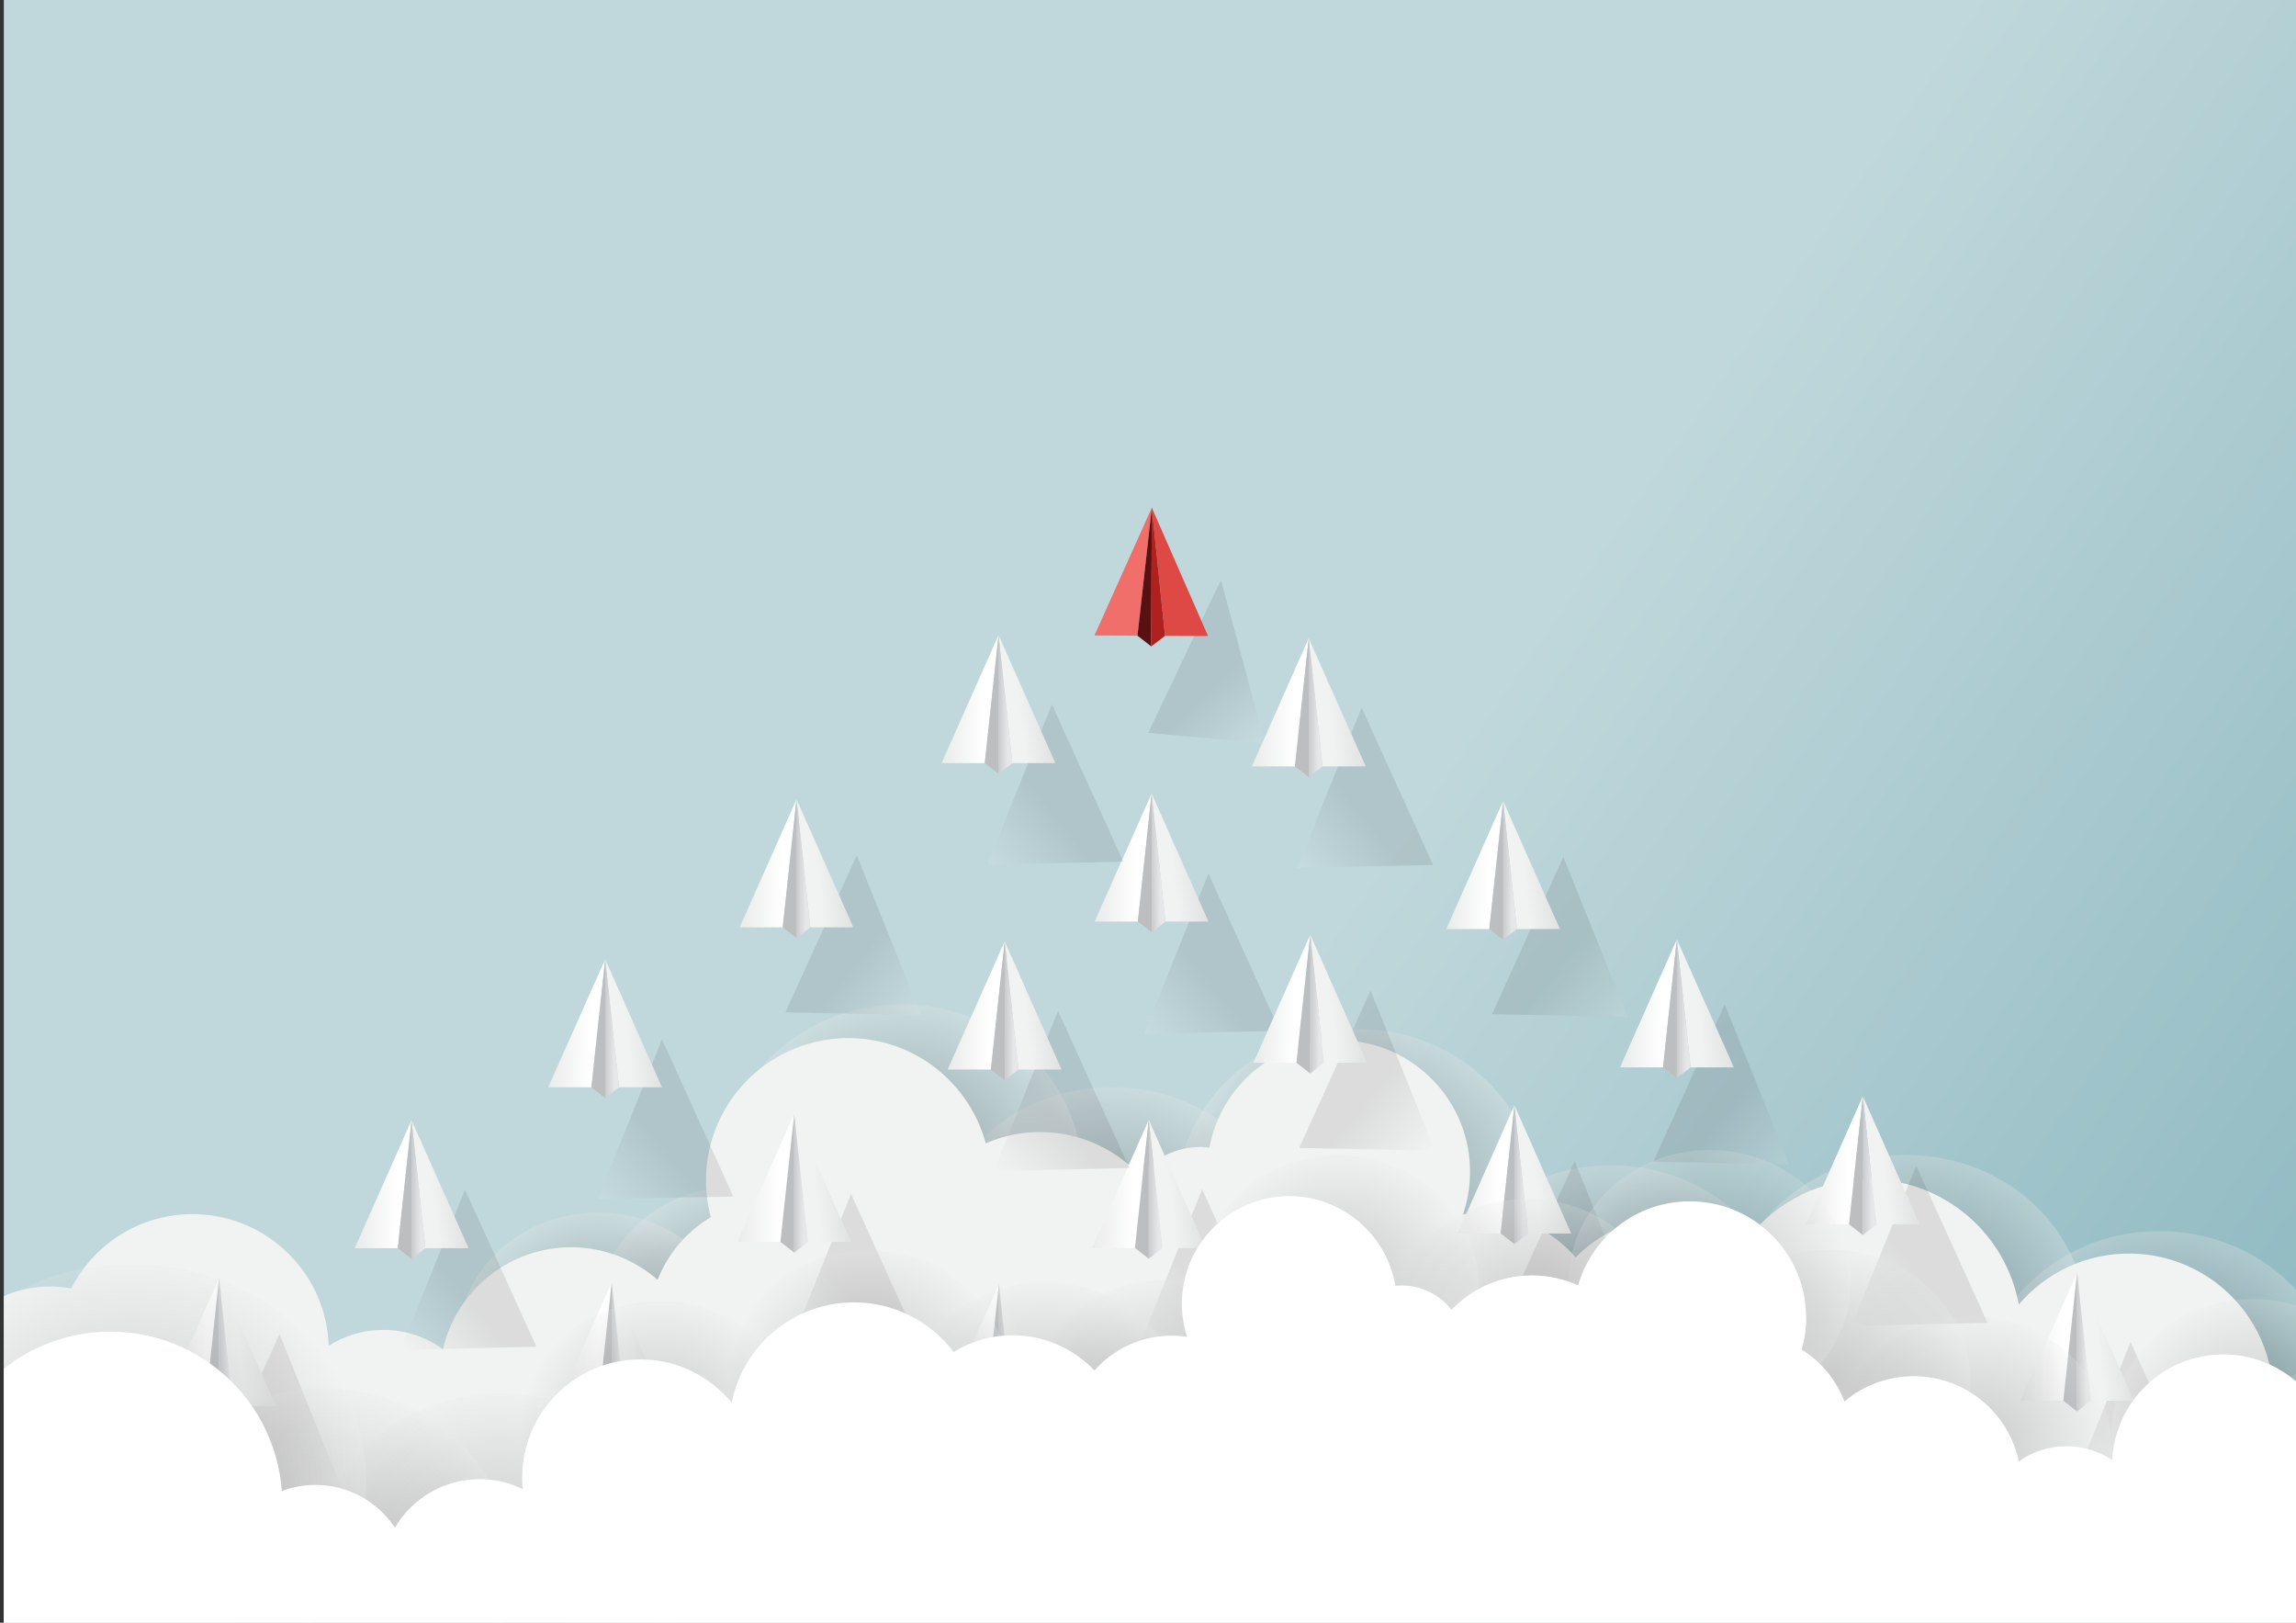 <svg version="1.2" xmlns="http://www.w3.org/2000/svg" viewBox="0 0 1200 848" width="1200" height="848">
	<rect x="0" y="0" width="1200" height="848" fill="#333333" stroke="none"/>
	<title>shutterstock_786246547 (1)-ai</title>
	<defs>
		<clipPath clipPathUnits="userSpaceOnUse" id="cp1">
			<path d="m2 0h1200v848.49h-1200z"/>
		</clipPath>
		<linearGradient id="g1" x1="992.8" y1="1327.1" x2="-204.4" y2="497.6" gradientUnits="userSpaceOnUse">
			<stop offset="0" stop-color="#81b0b9"/>
			<stop offset=".5" stop-color="#c0d8dc"/>
			<stop offset="1" stop-color="#c0d8dc"/>
		</linearGradient>
		<radialGradient id="g2" cx="1391.9" cy="738.7" r="94" gradientUnits="userSpaceOnUse">
			<stop offset="0" stop-color="#231f20"/>
			<stop offset="1" stop-color="#f1f2f2"/>
		</radialGradient>
		<radialGradient id="g3" cx="1243.9" cy="795.9" r="94" gradientUnits="userSpaceOnUse">
			<stop offset="0" stop-color="#231f20"/>
			<stop offset="1" stop-color="#f1f2f2"/>
		</radialGradient>
		<radialGradient id="g4" cx="1128.8" cy="731.3" r="94" gradientUnits="userSpaceOnUse">
			<stop offset="0" stop-color="#231f20"/>
			<stop offset="1" stop-color="#f1f2f2"/>
		</radialGradient>
		<radialGradient id="g5" cx="996.7" cy="691.6" r="94" gradientUnits="userSpaceOnUse">
			<stop offset="0" stop-color="#231f20"/>
			<stop offset="1" stop-color="#f1f2f2"/>
		</radialGradient>
		<radialGradient id="g6" cx="842.3" cy="697" r="94" gradientUnits="userSpaceOnUse">
			<stop offset="0" stop-color="#231f20"/>
			<stop offset="1" stop-color="#f1f2f2"/>
		</radialGradient>
		<radialGradient id="g7" cx="709.3" cy="625.6" r="94" gradientUnits="userSpaceOnUse">
			<stop offset="0" stop-color="#231f20"/>
			<stop offset="1" stop-color="#f1f2f2"/>
		</radialGradient>
		<radialGradient id="g8" cx="581.2" cy="656" r="94" gradientUnits="userSpaceOnUse">
			<stop offset="0" stop-color="#231f20"/>
			<stop offset="1" stop-color="#f1f2f2"/>
		</radialGradient>
		<radialGradient id="g9" cx="471.4" cy="612.9" r="94" gradientUnits="userSpaceOnUse">
			<stop offset="0" stop-color="#231f20"/>
			<stop offset="1" stop-color="#f1f2f2"/>
		</radialGradient>
		<radialGradient id="g10" cx="385" cy="689.1" r="73.7" gradientUnits="userSpaceOnUse">
			<stop offset="0" stop-color="#231f20"/>
			<stop offset="1" stop-color="#f1f2f2"/>
		</radialGradient>
		<radialGradient id="g11" cx="312.7" cy="702.7" r="73.7" gradientUnits="userSpaceOnUse">
			<stop offset="0" stop-color="#231f20"/>
			<stop offset="1" stop-color="#f1f2f2"/>
		</radialGradient>
		<linearGradient id="g12" x1="209.4" y1="705.4" x2="243.6" y2="678.1" gradientUnits="userSpaceOnUse">
			<stop offset="0" stop-color="#ffffff"/>
			<stop offset="1" stop-color="#231f20"/>
		</linearGradient>
		<linearGradient id="g13" x1="183.5" y1="583.6" x2="208.4" y2="584.1" gradientUnits="userSpaceOnUse">
			<stop offset="0" stop-color="#e6e7e8"/>
			<stop offset="1" stop-color="#ffffff"/>
		</linearGradient>
		<linearGradient id="g14" x1="260.1" y1="657.8" x2="230.5" y2="661.3" gradientUnits="userSpaceOnUse">
			<stop offset="0" stop-color="#d1d3d4"/>
			<stop offset="1" stop-color="#f1f2f2"/>
		</linearGradient>
		<linearGradient id="g15" x1="220" y1="658.2" x2="212.9" y2="658.2" gradientUnits="userSpaceOnUse">
			<stop offset="0" stop-color="#e6e7e8"/>
			<stop offset="1" stop-color="#bcbec0"/>
		</linearGradient>
		<linearGradient id="g16" x1="312.3" y1="626.8" x2="346.5" y2="599.6" gradientUnits="userSpaceOnUse">
			<stop offset="0" stop-color="#ffffff"/>
			<stop offset="1" stop-color="#231f20"/>
		</linearGradient>
		<linearGradient id="g17" x1="284.6" y1="499.4" x2="309.5" y2="499.9" gradientUnits="userSpaceOnUse">
			<stop offset="0" stop-color="#e6e7e8"/>
			<stop offset="1" stop-color="#ffffff"/>
		</linearGradient>
		<linearGradient id="g18" x1="361.2" y1="573.6" x2="331.6" y2="577.1" gradientUnits="userSpaceOnUse">
			<stop offset="0" stop-color="#d1d3d4"/>
			<stop offset="1" stop-color="#f1f2f2"/>
		</linearGradient>
		<linearGradient id="g19" x1="321.1" y1="574" x2="314.1" y2="574" gradientUnits="userSpaceOnUse">
			<stop offset="0" stop-color="#e6e7e8"/>
			<stop offset="1" stop-color="#bcbec0"/>
		</linearGradient>
		<linearGradient id="g20" x1="937.1" y1="785.9" x2="902.9" y2="758.7" gradientUnits="userSpaceOnUse">
			<stop offset="0" stop-color="#ffffff"/>
			<stop offset="1" stop-color="#231f20"/>
		</linearGradient>
		<linearGradient id="g21" x1="846.7" y1="666.3" x2="871.7" y2="666.8" gradientUnits="userSpaceOnUse">
			<stop offset="0" stop-color="#e6e7e8"/>
			<stop offset="1" stop-color="#ffffff"/>
		</linearGradient>
		<linearGradient id="g22" x1="923.4" y1="740.5" x2="893.7" y2="744" gradientUnits="userSpaceOnUse">
			<stop offset="0" stop-color="#d1d3d4"/>
			<stop offset="1" stop-color="#f1f2f2"/>
		</linearGradient>
		<linearGradient id="g23" x1="883.2" y1="740.9" x2="876.2" y2="740.9" gradientUnits="userSpaceOnUse">
			<stop offset="0" stop-color="#e6e7e8"/>
			<stop offset="1" stop-color="#bcbec0"/>
		</linearGradient>
		<linearGradient id="g24" x1="750.5" y1="789.9" x2="716.3" y2="762.6" gradientUnits="userSpaceOnUse">
			<stop offset="0" stop-color="#ffffff"/>
			<stop offset="1" stop-color="#231f20"/>
		</linearGradient>
		<linearGradient id="g25" x1="660.2" y1="670.2" x2="685.1" y2="670.7" gradientUnits="userSpaceOnUse">
			<stop offset="0" stop-color="#e6e7e8"/>
			<stop offset="1" stop-color="#ffffff"/>
		</linearGradient>
		<linearGradient id="g26" x1="736.8" y1="744.4" x2="707.2" y2="748" gradientUnits="userSpaceOnUse">
			<stop offset="0" stop-color="#d1d3d4"/>
			<stop offset="1" stop-color="#f1f2f2"/>
		</linearGradient>
		<linearGradient id="g27" x1="696.7" y1="744.9" x2="689.6" y2="744.9" gradientUnits="userSpaceOnUse">
			<stop offset="0" stop-color="#e6e7e8"/>
			<stop offset="1" stop-color="#bcbec0"/>
		</linearGradient>
		<linearGradient id="g28" x1="935.1" y1="608.6" x2="900.9" y2="581.4" gradientUnits="userSpaceOnUse">
			<stop offset="0" stop-color="#ffffff"/>
			<stop offset="1" stop-color="#231f20"/>
		</linearGradient>
		<linearGradient id="g29" x1="844.8" y1="489" x2="869.7" y2="489.5" gradientUnits="userSpaceOnUse">
			<stop offset="0" stop-color="#e6e7e8"/>
			<stop offset="1" stop-color="#ffffff"/>
		</linearGradient>
		<linearGradient id="g30" x1="921.4" y1="563.2" x2="891.8" y2="566.7" gradientUnits="userSpaceOnUse">
			<stop offset="0" stop-color="#d1d3d4"/>
			<stop offset="1" stop-color="#f1f2f2"/>
		</linearGradient>
		<linearGradient id="g31" x1="881.3" y1="563.6" x2="874.3" y2="563.6" gradientUnits="userSpaceOnUse">
			<stop offset="0" stop-color="#e6e7e8"/>
			<stop offset="1" stop-color="#bcbec0"/>
		</linearGradient>
		<linearGradient id="g32" x1="411.1" y1="707.6" x2="445.3" y2="680.4" gradientUnits="userSpaceOnUse">
			<stop offset="0" stop-color="#ffffff"/>
			<stop offset="1" stop-color="#231f20"/>
		</linearGradient>
		<linearGradient id="g33" x1="383.4" y1="580.2" x2="408.3" y2="580.7" gradientUnits="userSpaceOnUse">
			<stop offset="0" stop-color="#e6e7e8"/>
			<stop offset="1" stop-color="#ffffff"/>
		</linearGradient>
		<linearGradient id="g34" x1="460" y1="654.4" x2="430.4" y2="657.9" gradientUnits="userSpaceOnUse">
			<stop offset="0" stop-color="#d1d3d4"/>
			<stop offset="1" stop-color="#f1f2f2"/>
		</linearGradient>
		<linearGradient id="g35" x1="419.9" y1="654.8" x2="412.9" y2="654.8" gradientUnits="userSpaceOnUse">
			<stop offset="0" stop-color="#e6e7e8"/>
			<stop offset="1" stop-color="#bcbec0"/>
		</linearGradient>
		<linearGradient id="g36" x1="315.7" y1="795.7" x2="350" y2="768.5" gradientUnits="userSpaceOnUse">
			<stop offset="0" stop-color="#ffffff"/>
			<stop offset="1" stop-color="#231f20"/>
		</linearGradient>
		<linearGradient id="g37" x1="288" y1="668.3" x2="312.9" y2="668.8" gradientUnits="userSpaceOnUse">
			<stop offset="0" stop-color="#e6e7e8"/>
			<stop offset="1" stop-color="#ffffff"/>
		</linearGradient>
		<linearGradient id="g38" x1="364.7" y1="742.5" x2="335" y2="746" gradientUnits="userSpaceOnUse">
			<stop offset="0" stop-color="#d1d3d4"/>
			<stop offset="1" stop-color="#f1f2f2"/>
		</linearGradient>
		<linearGradient id="g39" x1="324.5" y1="742.9" x2="317.5" y2="742.9" gradientUnits="userSpaceOnUse">
			<stop offset="0" stop-color="#e6e7e8"/>
			<stop offset="1" stop-color="#bcbec0"/>
		</linearGradient>
		<linearGradient id="g40" x1="597.9" y1="540.2" x2="632.1" y2="513" gradientUnits="userSpaceOnUse">
			<stop offset="0" stop-color="#ffffff"/>
			<stop offset="1" stop-color="#231f20"/>
		</linearGradient>
		<linearGradient id="g41" x1="570.2" y1="412.8" x2="595.1" y2="413.3" gradientUnits="userSpaceOnUse">
			<stop offset="0" stop-color="#e6e7e8"/>
			<stop offset="1" stop-color="#ffffff"/>
		</linearGradient>
		<linearGradient id="g42" x1="646.8" y1="487" x2="617.2" y2="490.6" gradientUnits="userSpaceOnUse">
			<stop offset="0" stop-color="#d1d3d4"/>
			<stop offset="1" stop-color="#f1f2f2"/>
		</linearGradient>
		<linearGradient id="g43" x1="606.7" y1="487.4" x2="599.7" y2="487.5" gradientUnits="userSpaceOnUse">
			<stop offset="0" stop-color="#e6e7e8"/>
			<stop offset="1" stop-color="#bcbec0"/>
		</linearGradient>
		<linearGradient id="g44" x1="594.6" y1="705.2" x2="628.8" y2="678" gradientUnits="userSpaceOnUse">
			<stop offset="0" stop-color="#ffffff"/>
			<stop offset="1" stop-color="#231f20"/>
		</linearGradient>
		<linearGradient id="g45" x1="568.7" y1="583.4" x2="593.6" y2="583.9" gradientUnits="userSpaceOnUse">
			<stop offset="0" stop-color="#e6e7e8"/>
			<stop offset="1" stop-color="#ffffff"/>
		</linearGradient>
		<linearGradient id="g46" x1="645.3" y1="657.6" x2="615.7" y2="661.1" gradientUnits="userSpaceOnUse">
			<stop offset="0" stop-color="#d1d3d4"/>
			<stop offset="1" stop-color="#f1f2f2"/>
		</linearGradient>
		<linearGradient id="g47" x1="605.2" y1="658" x2="598.2" y2="658" gradientUnits="userSpaceOnUse">
			<stop offset="0" stop-color="#e6e7e8"/>
			<stop offset="1" stop-color="#bcbec0"/>
		</linearGradient>
		<linearGradient id="g48" x1="516.1" y1="451.9" x2="550.3" y2="424.6" gradientUnits="userSpaceOnUse">
			<stop offset="0" stop-color="#ffffff"/>
			<stop offset="1" stop-color="#231f20"/>
		</linearGradient>
		<linearGradient id="g49" x1="490.2" y1="330" x2="515.1" y2="330.5" gradientUnits="userSpaceOnUse">
			<stop offset="0" stop-color="#e6e7e8"/>
			<stop offset="1" stop-color="#ffffff"/>
		</linearGradient>
		<linearGradient id="g50" x1="566.8" y1="404.2" x2="537.2" y2="407.8" gradientUnits="userSpaceOnUse">
			<stop offset="0" stop-color="#d1d3d4"/>
			<stop offset="1" stop-color="#f1f2f2"/>
		</linearGradient>
		<linearGradient id="g51" x1="526.7" y1="404.7" x2="519.7" y2="404.7" gradientUnits="userSpaceOnUse">
			<stop offset="0" stop-color="#e6e7e8"/>
			<stop offset="1" stop-color="#bcbec0"/>
		</linearGradient>
		<linearGradient id="g52" x1="519.3" y1="612" x2="553.5" y2="584.7" gradientUnits="userSpaceOnUse">
			<stop offset="0" stop-color="#ffffff"/>
			<stop offset="1" stop-color="#231f20"/>
		</linearGradient>
		<linearGradient id="g53" x1="493.4" y1="490.2" x2="518.3" y2="490.7" gradientUnits="userSpaceOnUse">
			<stop offset="0" stop-color="#e6e7e8"/>
			<stop offset="1" stop-color="#ffffff"/>
		</linearGradient>
		<linearGradient id="g54" x1="570" y1="564.3" x2="540.4" y2="567.9" gradientUnits="userSpaceOnUse">
			<stop offset="0" stop-color="#d1d3d4"/>
			<stop offset="1" stop-color="#f1f2f2"/>
		</linearGradient>
		<linearGradient id="g55" x1="529.9" y1="564.8" x2="522.9" y2="564.8" gradientUnits="userSpaceOnUse">
			<stop offset="0" stop-color="#e6e7e8"/>
			<stop offset="1" stop-color="#bcbec0"/>
		</linearGradient>
		<linearGradient id="g56" x1="1079.8" y1="785" x2="1114.1" y2="757.8" gradientUnits="userSpaceOnUse">
			<stop offset="0" stop-color="#ffffff"/>
			<stop offset="1" stop-color="#231f20"/>
		</linearGradient>
		<linearGradient id="g57" x1="1053.9" y1="663.2" x2="1078.8" y2="663.7" gradientUnits="userSpaceOnUse">
			<stop offset="0" stop-color="#e6e7e8"/>
			<stop offset="1" stop-color="#ffffff"/>
		</linearGradient>
		<linearGradient id="g58" x1="1130.5" y1="737.4" x2="1100.9" y2="740.9" gradientUnits="userSpaceOnUse">
			<stop offset="0" stop-color="#d1d3d4"/>
			<stop offset="1" stop-color="#f1f2f2"/>
		</linearGradient>
		<linearGradient id="g59" x1="1090.4" y1="737.8" x2="1083.4" y2="737.8" gradientUnits="userSpaceOnUse">
			<stop offset="0" stop-color="#e6e7e8"/>
			<stop offset="1" stop-color="#bcbec0"/>
		</linearGradient>
		<linearGradient id="g60" x1="967.8" y1="692.9" x2="1002.1" y2="665.6" gradientUnits="userSpaceOnUse">
			<stop offset="0" stop-color="#ffffff"/>
			<stop offset="1" stop-color="#231f20"/>
		</linearGradient>
		<linearGradient id="g61" x1="941.9" y1="571.1" x2="966.8" y2="571.6" gradientUnits="userSpaceOnUse">
			<stop offset="0" stop-color="#e6e7e8"/>
			<stop offset="1" stop-color="#ffffff"/>
		</linearGradient>
		<linearGradient id="g62" x1="1018.5" y1="645.2" x2="988.9" y2="648.8" gradientUnits="userSpaceOnUse">
			<stop offset="0" stop-color="#d1d3d4"/>
			<stop offset="1" stop-color="#f1f2f2"/>
		</linearGradient>
		<linearGradient id="g63" x1="978.4" y1="645.7" x2="971.4" y2="645.7" gradientUnits="userSpaceOnUse">
			<stop offset="0" stop-color="#e6e7e8"/>
			<stop offset="1" stop-color="#bcbec0"/>
		</linearGradient>
		<linearGradient id="g64" x1="516.3" y1="791" x2="550.6" y2="763.7" gradientUnits="userSpaceOnUse">
			<stop offset="0" stop-color="#ffffff"/>
			<stop offset="1" stop-color="#231f20"/>
		</linearGradient>
		<linearGradient id="g65" x1="490.4" y1="669.2" x2="515.3" y2="669.6" gradientUnits="userSpaceOnUse">
			<stop offset="0" stop-color="#e6e7e8"/>
			<stop offset="1" stop-color="#ffffff"/>
		</linearGradient>
		<linearGradient id="g66" x1="567.1" y1="743.3" x2="537.4" y2="746.9" gradientUnits="userSpaceOnUse">
			<stop offset="0" stop-color="#d1d3d4"/>
			<stop offset="1" stop-color="#f1f2f2"/>
		</linearGradient>
		<linearGradient id="g67" x1="526.9" y1="743.8" x2="519.9" y2="743.8" gradientUnits="userSpaceOnUse">
			<stop offset="0" stop-color="#e6e7e8"/>
			<stop offset="1" stop-color="#bcbec0"/>
		</linearGradient>
		<linearGradient id="g68" x1="678" y1="453.6" x2="712.2" y2="426.3" gradientUnits="userSpaceOnUse">
			<stop offset="0" stop-color="#ffffff"/>
			<stop offset="1" stop-color="#231f20"/>
		</linearGradient>
		<linearGradient id="g69" x1="652.4" y1="331.7" x2="677.3" y2="332.2" gradientUnits="userSpaceOnUse">
			<stop offset="0" stop-color="#e6e7e8"/>
			<stop offset="1" stop-color="#ffffff"/>
		</linearGradient>
		<linearGradient id="g70" x1="729" y1="405.9" x2="699.4" y2="409.5" gradientUnits="userSpaceOnUse">
			<stop offset="0" stop-color="#d1d3d4"/>
			<stop offset="1" stop-color="#f1f2f2"/>
		</linearGradient>
		<linearGradient id="g71" x1="688.9" y1="406.4" x2="681.9" y2="406.4" gradientUnits="userSpaceOnUse">
			<stop offset="0" stop-color="#e6e7e8"/>
			<stop offset="1" stop-color="#bcbec0"/>
		</linearGradient>
		<linearGradient id="g72" x1="179.8" y1="780.8" x2="145.5" y2="753.6" gradientUnits="userSpaceOnUse">
			<stop offset="0" stop-color="#ffffff"/>
			<stop offset="1" stop-color="#231f20"/>
		</linearGradient>
		<linearGradient id="g73" x1="82.9" y1="666.1" x2="107.8" y2="666.6" gradientUnits="userSpaceOnUse">
			<stop offset="0" stop-color="#e6e7e8"/>
			<stop offset="1" stop-color="#ffffff"/>
		</linearGradient>
		<linearGradient id="g74" x1="159.5" y1="740.3" x2="129.9" y2="743.8" gradientUnits="userSpaceOnUse">
			<stop offset="0" stop-color="#d1d3d4"/>
			<stop offset="1" stop-color="#f1f2f2"/>
		</linearGradient>
		<linearGradient id="g75" x1="119.4" y1="740.7" x2="112.4" y2="740.7" gradientUnits="userSpaceOnUse">
			<stop offset="0" stop-color="#e6e7e8"/>
			<stop offset="1" stop-color="#bcbec0"/>
		</linearGradient>
		<linearGradient id="g76" x1="856.7" y1="690.5" x2="822.5" y2="663.3" gradientUnits="userSpaceOnUse">
			<stop offset="0" stop-color="#ffffff"/>
			<stop offset="1" stop-color="#231f20"/>
		</linearGradient>
		<linearGradient id="g77" x1="759.8" y1="575.8" x2="784.7" y2="576.3" gradientUnits="userSpaceOnUse">
			<stop offset="0" stop-color="#e6e7e8"/>
			<stop offset="1" stop-color="#ffffff"/>
		</linearGradient>
		<linearGradient id="g78" x1="836.5" y1="650" x2="806.8" y2="653.5" gradientUnits="userSpaceOnUse">
			<stop offset="0" stop-color="#d1d3d4"/>
			<stop offset="1" stop-color="#f1f2f2"/>
		</linearGradient>
		<linearGradient id="g79" x1="796.3" y1="650.4" x2="789.3" y2="650.4" gradientUnits="userSpaceOnUse">
			<stop offset="0" stop-color="#e6e7e8"/>
			<stop offset="1" stop-color="#bcbec0"/>
		</linearGradient>
		<linearGradient id="g80" x1="481.5" y1="530.6" x2="447.3" y2="503.3" gradientUnits="userSpaceOnUse">
			<stop offset="0" stop-color="#ffffff"/>
			<stop offset="1" stop-color="#231f20"/>
		</linearGradient>
		<linearGradient id="g81" x1="384.6" y1="415.8" x2="409.5" y2="416.3" gradientUnits="userSpaceOnUse">
			<stop offset="0" stop-color="#e6e7e8"/>
			<stop offset="1" stop-color="#ffffff"/>
		</linearGradient>
		<linearGradient id="g82" x1="461.2" y1="490" x2="431.6" y2="493.6" gradientUnits="userSpaceOnUse">
			<stop offset="0" stop-color="#d1d3d4"/>
			<stop offset="1" stop-color="#f1f2f2"/>
		</linearGradient>
		<linearGradient id="g83" x1="421.1" y1="490.5" x2="414.1" y2="490.5" gradientUnits="userSpaceOnUse">
			<stop offset="0" stop-color="#e6e7e8"/>
			<stop offset="1" stop-color="#bcbec0"/>
		</linearGradient>
		<linearGradient id="g84" x1="850.8" y1="531.5" x2="816.6" y2="504.3" gradientUnits="userSpaceOnUse">
			<stop offset="0" stop-color="#ffffff"/>
			<stop offset="1" stop-color="#231f20"/>
		</linearGradient>
		<linearGradient id="g85" x1="753.9" y1="416.8" x2="778.8" y2="417.3" gradientUnits="userSpaceOnUse">
			<stop offset="0" stop-color="#e6e7e8"/>
			<stop offset="1" stop-color="#ffffff"/>
		</linearGradient>
		<linearGradient id="g86" x1="830.5" y1="491" x2="800.9" y2="494.5" gradientUnits="userSpaceOnUse">
			<stop offset="0" stop-color="#d1d3d4"/>
			<stop offset="1" stop-color="#f1f2f2"/>
		</linearGradient>
		<linearGradient id="g87" x1="790.4" y1="491.4" x2="783.4" y2="491.4" gradientUnits="userSpaceOnUse">
			<stop offset="0" stop-color="#e6e7e8"/>
			<stop offset="1" stop-color="#bcbec0"/>
		</linearGradient>
		<linearGradient id="g88" x1="750" y1="601.4" x2="715.8" y2="574.1" gradientUnits="userSpaceOnUse">
			<stop offset="0" stop-color="#ffffff"/>
			<stop offset="1" stop-color="#231f20"/>
		</linearGradient>
		<linearGradient id="g89" x1="653.1" y1="486.7" x2="678" y2="487.2" gradientUnits="userSpaceOnUse">
			<stop offset="0" stop-color="#e6e7e8"/>
			<stop offset="1" stop-color="#ffffff"/>
		</linearGradient>
		<linearGradient id="g90" x1="729.8" y1="560.8" x2="700.1" y2="564.4" gradientUnits="userSpaceOnUse">
			<stop offset="0" stop-color="#d1d3d4"/>
			<stop offset="1" stop-color="#f1f2f2"/>
		</linearGradient>
		<linearGradient id="g91" x1="689.6" y1="561.3" x2="682.6" y2="561.3" gradientUnits="userSpaceOnUse">
			<stop offset="0" stop-color="#e6e7e8"/>
			<stop offset="1" stop-color="#bcbec0"/>
		</linearGradient>
		<linearGradient id="g92" x1="661.2" y1="388.5" x2="633.6" y2="359.4" gradientUnits="userSpaceOnUse">
			<stop offset="0" stop-color="#ffffff"/>
			<stop offset="1" stop-color="#231f20"/>
		</linearGradient>
		<radialGradient id="g93" cx="1177.5" cy="747.9" r="73.7" gradientUnits="userSpaceOnUse">
			<stop offset="0" stop-color="#231f20"/>
			<stop offset="1" stop-color="#f1f2f2"/>
		</radialGradient>
		<radialGradient id="g94" cx="1030" cy="757.2" r="73.7" gradientUnits="userSpaceOnUse">
			<stop offset="0" stop-color="#231f20"/>
			<stop offset="1" stop-color="#f1f2f2"/>
		</radialGradient>
		<radialGradient id="g95" cx="956.3" cy="722.1" r="73.7" gradientUnits="userSpaceOnUse">
			<stop offset="0" stop-color="#231f20"/>
			<stop offset="1" stop-color="#f1f2f2"/>
		</radialGradient>
		<radialGradient id="g96" cx="893.5" cy="670" r="73.7" gradientUnits="userSpaceOnUse">
			<stop offset="0" stop-color="#231f20"/>
			<stop offset="1" stop-color="#f1f2f2"/>
		</radialGradient>
		<radialGradient id="g97" cx="798.2" cy="695.6" r="73.7" gradientUnits="userSpaceOnUse">
			<stop offset="0" stop-color="#231f20"/>
			<stop offset="1" stop-color="#f1f2f2"/>
		</radialGradient>
		<radialGradient id="g98" cx="699.3" cy="672.8" r="73.7" gradientUnits="userSpaceOnUse">
			<stop offset="0" stop-color="#231f20"/>
			<stop offset="1" stop-color="#f1f2f2"/>
		</radialGradient>
		<radialGradient id="g99" cx="609.8" cy="737.9" r="73.7" gradientUnits="userSpaceOnUse">
			<stop offset="0" stop-color="#231f20"/>
			<stop offset="1" stop-color="#f1f2f2"/>
		</radialGradient>
		<radialGradient id="g100" cx="546.1" cy="739" r="73.7" gradientUnits="userSpaceOnUse">
			<stop offset="0" stop-color="#231f20"/>
			<stop offset="1" stop-color="#f1f2f2"/>
		</radialGradient>
		<radialGradient id="g101" cx="453.8" cy="722.6" r="73.7" gradientUnits="userSpaceOnUse">
			<stop offset="0" stop-color="#231f20"/>
			<stop offset="1" stop-color="#f1f2f2"/>
		</radialGradient>
		<radialGradient id="g102" cx="344.7" cy="749" r="73.7" gradientUnits="userSpaceOnUse">
			<stop offset="0" stop-color="#231f20"/>
			<stop offset="1" stop-color="#f1f2f2"/>
		</radialGradient>
		<radialGradient id="g103" cx="260.9" cy="818" r="96.1" gradientUnits="userSpaceOnUse">
			<stop offset="0" stop-color="#231f20"/>
			<stop offset="1" stop-color="#f1f2f2"/>
		</radialGradient>
		<radialGradient id="g104" cx="169.1" cy="818" r="98.9" gradientUnits="userSpaceOnUse">
			<stop offset="0" stop-color="#231f20"/>
			<stop offset="1" stop-color="#f1f2f2"/>
		</radialGradient>
		<radialGradient id="g105" cx="68.9" cy="775" r="122.5" gradientUnits="userSpaceOnUse">
			<stop offset="0" stop-color="#231f20"/>
			<stop offset="1" stop-color="#f1f2f2"/>
		</radialGradient>
	</defs>
	<style>
		.s0 { fill: url(#g1) } 
		.s1 { opacity: .3;mix-blend-mode: multiply;fill: url(#g2) } 
		.s2 { opacity: .3;mix-blend-mode: multiply;fill: url(#g3) } 
		.s3 { opacity: .3;mix-blend-mode: multiply;fill: url(#g4) } 
		.s4 { opacity: .3;mix-blend-mode: multiply;fill: url(#g5) } 
		.s5 { opacity: .3;mix-blend-mode: multiply;fill: url(#g6) } 
		.s6 { opacity: .3;mix-blend-mode: multiply;fill: url(#g7) } 
		.s7 { opacity: .3;mix-blend-mode: multiply;fill: url(#g8) } 
		.s8 { opacity: .3;mix-blend-mode: multiply;fill: url(#g9) } 
		.s9 { opacity: .3;mix-blend-mode: multiply;fill: url(#g10) } 
		.s10 { opacity: .3;mix-blend-mode: multiply;fill: url(#g11) } 
		.s11 { fill: #f1f2f2 } 
		.s12 { opacity: .1;mix-blend-mode: multiply;fill: url(#g12) } 
		.s13 { fill: url(#g13) } 
		.s14 { fill: url(#g14) } 
		.s15 { fill: #bcbec0 } 
		.s16 { fill: url(#g15) } 
		.s17 { opacity: .1;mix-blend-mode: multiply;fill: url(#g16) } 
		.s18 { fill: url(#g17) } 
		.s19 { fill: url(#g18) } 
		.s20 { fill: url(#g19) } 
		.s21 { opacity: .1;mix-blend-mode: multiply;fill: url(#g20) } 
		.s22 { fill: url(#g21) } 
		.s23 { fill: url(#g22) } 
		.s24 { fill: url(#g23) } 
		.s25 { opacity: .1;mix-blend-mode: multiply;fill: url(#g24) } 
		.s26 { fill: url(#g25) } 
		.s27 { fill: url(#g26) } 
		.s28 { fill: url(#g27) } 
		.s29 { opacity: .1;mix-blend-mode: multiply;fill: url(#g28) } 
		.s30 { fill: url(#g29) } 
		.s31 { fill: url(#g30) } 
		.s32 { fill: url(#g31) } 
		.s33 { opacity: .1;mix-blend-mode: multiply;fill: url(#g32) } 
		.s34 { fill: url(#g33) } 
		.s35 { fill: url(#g34) } 
		.s36 { fill: url(#g35) } 
		.s37 { opacity: .1;mix-blend-mode: multiply;fill: url(#g36) } 
		.s38 { fill: url(#g37) } 
		.s39 { fill: url(#g38) } 
		.s40 { fill: url(#g39) } 
		.s41 { opacity: .1;mix-blend-mode: multiply;fill: url(#g40) } 
		.s42 { fill: url(#g41) } 
		.s43 { fill: url(#g42) } 
		.s44 { fill: url(#g43) } 
		.s45 { opacity: .1;mix-blend-mode: multiply;fill: url(#g44) } 
		.s46 { fill: url(#g45) } 
		.s47 { fill: url(#g46) } 
		.s48 { fill: url(#g47) } 
		.s49 { opacity: .1;mix-blend-mode: multiply;fill: url(#g48) } 
		.s50 { fill: url(#g49) } 
		.s51 { fill: url(#g50) } 
		.s52 { fill: url(#g51) } 
		.s53 { opacity: .1;mix-blend-mode: multiply;fill: url(#g52) } 
		.s54 { fill: url(#g53) } 
		.s55 { fill: url(#g54) } 
		.s56 { fill: url(#g55) } 
		.s57 { opacity: .1;mix-blend-mode: multiply;fill: url(#g56) } 
		.s58 { fill: url(#g57) } 
		.s59 { fill: url(#g58) } 
		.s60 { fill: url(#g59) } 
		.s61 { opacity: .1;mix-blend-mode: multiply;fill: url(#g60) } 
		.s62 { fill: url(#g61) } 
		.s63 { fill: url(#g62) } 
		.s64 { fill: url(#g63) } 
		.s65 { opacity: .1;mix-blend-mode: multiply;fill: url(#g64) } 
		.s66 { fill: url(#g65) } 
		.s67 { fill: url(#g66) } 
		.s68 { fill: url(#g67) } 
		.s69 { opacity: .1;mix-blend-mode: multiply;fill: url(#g68) } 
		.s70 { fill: url(#g69) } 
		.s71 { fill: url(#g70) } 
		.s72 { fill: url(#g71) } 
		.s73 { opacity: .1;mix-blend-mode: multiply;fill: url(#g72) } 
		.s74 { fill: url(#g73) } 
		.s75 { fill: url(#g74) } 
		.s76 { fill: url(#g75) } 
		.s77 { opacity: .1;mix-blend-mode: multiply;fill: url(#g76) } 
		.s78 { fill: url(#g77) } 
		.s79 { fill: url(#g78) } 
		.s80 { fill: url(#g79) } 
		.s81 { opacity: .1;mix-blend-mode: multiply;fill: url(#g80) } 
		.s82 { fill: url(#g81) } 
		.s83 { fill: url(#g82) } 
		.s84 { fill: url(#g83) } 
		.s85 { opacity: .1;mix-blend-mode: multiply;fill: url(#g84) } 
		.s86 { fill: url(#g85) } 
		.s87 { fill: url(#g86) } 
		.s88 { fill: url(#g87) } 
		.s89 { opacity: .1;mix-blend-mode: multiply;fill: url(#g88) } 
		.s90 { fill: url(#g89) } 
		.s91 { fill: url(#g90) } 
		.s92 { fill: url(#g91) } 
		.s93 { opacity: .1;mix-blend-mode: multiply;fill: url(#g92) } 
		.s94 { fill: #f06f6b } 
		.s95 { fill: #de4945 } 
		.s96 { fill: #581110 } 
		.s97 { fill: #af211f } 
		.s98 { opacity: .2;mix-blend-mode: multiply;fill: url(#g93) } 
		.s99 { opacity: .2;mix-blend-mode: multiply;fill: url(#g94) } 
		.s100 { opacity: .2;mix-blend-mode: multiply;fill: url(#g95) } 
		.s101 { opacity: .2;mix-blend-mode: multiply;fill: url(#g96) } 
		.s102 { opacity: .2;mix-blend-mode: multiply;fill: url(#g97) } 
		.s103 { opacity: .2;mix-blend-mode: multiply;fill: url(#g98) } 
		.s104 { opacity: .2;mix-blend-mode: multiply;fill: url(#g99) } 
		.s105 { opacity: .2;mix-blend-mode: multiply;fill: url(#g100) } 
		.s106 { opacity: .2;mix-blend-mode: multiply;fill: url(#g101) } 
		.s107 { opacity: .2;mix-blend-mode: multiply;fill: url(#g102) } 
		.s108 { opacity: .2;mix-blend-mode: multiply;fill: url(#g103) } 
		.s109 { opacity: .2;mix-blend-mode: multiply;fill: url(#g104) } 
		.s110 { opacity: .2;mix-blend-mode: multiply;fill: url(#g105) } 
		.s111 { fill: #ffffff } 
	</style>
	<g id="Layer 1">
		<g id="&lt;Clip Group&gt;" clip-path="url(#cp1)">
			<path id="&lt;Path&gt;" class="s0" d="m1202 848.5h-1200v-848.5h1200z"/>
			<g id="&lt;Group&gt;">
				<g id="&lt;Group&gt;">
					<path id="&lt;Path&gt;" class="s1" d="m1485.9 740.4c-0.8 48.5-43.6 87.2-95.5 86.3-51.9-0.9-93.3-41-92.4-89.6 0.8-48.5 43.6-87.2 95.4-86.3 52 0.9 93.3 41 92.5 89.6z"/>
					<path id="&lt;Path&gt;" class="s2" d="m1337.9 797.5c-0.8 48.6-43.6 87.2-95.5 86.4-51.9-0.9-93.3-41-92.5-89.6 0.9-48.6 43.6-87.2 95.5-86.4 51.9 0.9 93.3 41 92.5 89.6z"/>
					<path id="&lt;Path&gt;" class="s3" d="m1222.7 732.9c-0.8 48.6-43.5 87.3-95.4 86.4-51.9-0.9-93.3-41-92.5-89.6 0.8-48.6 43.6-87.2 95.5-86.3 51.9 0.8 93.3 40.9 92.4 89.5z"/>
					<path id="&lt;Path&gt;" class="s4" d="m1090.7 693.2c-0.8 48.6-43.6 87.2-95.5 86.3-51.9-0.8-93.3-40.9-92.4-89.5 0.8-48.6 43.5-87.3 95.4-86.4 51.9 0.9 93.3 41 92.5 89.6z"/>
					<path id="&lt;Path&gt;" class="s5" d="m936.3 698.6c-0.8 48.5-43.6 87.2-95.5 86.3-51.9-0.9-93.3-41-92.4-89.6 0.8-48.5 43.5-87.2 95.4-86.3 51.9 0.9 93.3 41 92.5 89.6z"/>
					<path id="&lt;Path&gt;" class="s6" d="m803.3 627.2c-0.8 48.6-43.6 87.3-95.5 86.4-51.9-0.9-93.3-41-92.4-89.6 0.8-48.6 43.5-87.2 95.4-86.3 51.9 0.8 93.3 40.9 92.5 89.5z"/>
					<path id="&lt;Path&gt;" class="s7" d="m675.2 657.6c-0.9 48.6-43.6 87.3-95.5 86.4-51.9-0.9-93.3-41-92.5-89.6 0.8-48.5 43.6-87.2 95.5-86.3 51.9 0.9 93.3 41 92.5 89.5z"/>
					<path id="&lt;Path&gt;" class="s8" d="m565.3 614.5c-0.8 48.6-43.5 87.2-95.4 86.3-51.9-0.9-93.3-41-92.5-89.5 0.8-48.6 43.6-87.3 95.5-86.4 51.9 0.9 93.3 41 92.4 89.6z"/>
					<path id="&lt;Path&gt;" class="s9" d="m458.8 690.4c-0.7 38.1-34.2 68.4-74.9 67.7-40.8-0.7-73.3-32.1-72.6-70.3 0.7-38.1 34.2-68.4 74.9-67.7 40.7 0.7 73.2 32.1 72.6 70.3z"/>
					<path id="&lt;Path&gt;" class="s10" d="m386.4 704c-0.6 38.1-34.1 68.4-74.9 67.7-40.7-0.7-73.2-32.1-72.5-70.2 0.6-38.2 34.2-68.5 74.9-67.8 40.7 0.7 73.2 32.2 72.6 70.3z"/>
				</g>
				<path id="&lt;Path&gt;" class="s11" d="m-34.6 732.1c0.6-33.6 28.3-60.4 61.9-59.8q5.1 0.1 9.9 1c12-23.4 36.6-39.3 64.7-38.8 38 0.7 68.7 31.1 69.9 68.8 8.5-5.4 18.6-8.5 29.4-8.3 11.3 0.2 21.8 3.9 30.3 10.1 7.1-31 35.1-53.8 68.2-53.3 16.8 0.3 32.2 6.7 44 17 5.4-13.8 15.3-25.3 27.8-32.7-1.7-6.6-2.6-13.4-2.5-20.5 0.7-41.1 34.6-73.8 75.7-73.1 33.9 0.6 62.1 23.8 70.5 55 9.1-4 19.1-6.1 29.6-5.9 20.3 0.4 38.4 9.1 51.1 22.8 7.6-9.3 19.2-15.2 32.1-15q2 0.1 4.1 0.3c6-32.4 34.6-56.7 68.7-56.1 37.9 0.7 68.2 32 67.5 69.9-0.1 7.4-1.4 14.5-3.7 21.2q4.8-0.7 9.8-0.6c19.7 0.3 37.2 9.2 49.1 23 13.4-13.6 32.1-21.8 52.6-21.5 13.9 0.2 26.7 4.4 37.6 11.3 14.9-19 38.2-31.1 64.2-30.6 38.7 0.6 70.5 28.7 77.2 65.4 14.2-16.6 35.3-27 58.9-26.6 41.7 0.7 74.9 35.1 74.2 76.8q-0.1 3.7-0.5 7.3c8.4-3.9 17.8-6 27.7-5.9 23.1 0.4 43 13.3 53.6 32 11.2-16.3 30.1-26.9 51.3-26.5 7.6 0.1 14.8 1.6 21.5 4.3 5.1-56.9 53.3-101 111.3-100 60.7 1 109 51.1 108 111.8-1.1 60.7-51.1 109-111.8 108q-0.1 0-0.1 0 0.1 1.9 0 3.8c-0.5 29.4-24.7 52.9-54.1 52.4-20-0.4-37.1-11.6-46-28-9.2 5.3-20 8.3-31.5 8.1-20.8-0.3-38.9-11-49.7-27.1-9.8 15.6-27.2 25.8-47 25.5-10.9-0.2-21-3.6-29.4-9.3-11.2 9.6-25.7 15.2-41.6 15-6.8-0.1-13.4-1.4-19.5-3.5-19.2 25.6-49.9 42-84.3 41.4-30.9-0.5-58.4-14.7-76.9-36.5-18.5 13.4-41.4 21.2-66 20.8-35.2-0.6-66.2-17.8-85.7-43.9-18.2 14.6-41.5 23.2-66.7 22.8-22.5-0.4-43.2-7.9-59.9-20.4-13.8 4.2-28.4 6.4-43.5 6.2-27.9-0.5-53.7-9.2-75.3-23.7-15.3 6.8-32.3 10.5-50.2 10.1-11.1-0.1-21.7-1.8-31.8-4.8-19.6 27.8-52.1 45.8-88.7 45.1-18-0.3-34.9-5.1-49.6-13.2-19.4 22.7-48.3 36.9-80.5 36.3-15.5-0.2-30.2-3.9-43.3-10.3-13.6 6.6-28.9 10.2-45 10-33.1-0.6-62.2-17.3-79.8-42.5-14.4 9-31.5 14.1-49.8 13.8-50.3-0.9-90.3-42.3-89.5-92.6 0.3-17.6 5.6-33.9 14.5-47.7-8.4-10.6-13.3-24-13-38.6z"/>
			</g>
			<g id="&lt;Group&gt;">
				<g id="&lt;Group&gt;">
					<g id="&lt;Group&gt;">
						<path id="&lt;Mesh&gt;" class="s12" d="m223.5 670.2c7.7 4.9 11.4 9.9 20.1 7.9 0.9 13.8 1 12.7 1.3 26.5q-17.8 0.4-35.5 0.8 7-17.6 14.1-35.2zm14.2-35.3q2.7-6.6 5.3-13.2c0.5 27.7 0.1 47.9 0.6 56.4-8.7 2-12.4-3-20.1-7.9q7.1-17.7 14.2-35.3zm5.9 43.2c8.5 3.5 16.3-4.7 21.1-8.8q7.8 17.3 15.7 34.5-17.8 0.4-35.5 0.8c-0.3-13.8-0.4-12.7-1.3-26.5zm-0.6-56.4q3 6.5 6 13 7.8 17.3 15.7 34.6c-4.8 4.1-12.6 12.3-21.1 8.8-0.5-8.5-0.1-28.7-0.6-56.4z"/>
						<g id="&lt;Group&gt;">
							<path id="&lt;Path&gt;" class="s13" d="m215.1 585.4l-7.2 66.9h-22.5z"/>
							<path id="&lt;Path&gt;" class="s14" d="m244.9 652.3h-22.6l-7.2-66.9z"/>
							<path id="&lt;Path&gt;" class="s15" d="m215.1 585.4v72.5l-7.2-5.6z"/>
							<path id="&lt;Path&gt;" class="s16" d="m222.3 652.3l-7.2 5.6v-72.5z"/>
						</g>
					</g>
				</g>
				<g id="&lt;Group&gt;">
					<path id="&lt;Mesh&gt;" class="s17" d="m326.5 591.6c7.6 4.9 11.3 9.9 20 8 0.9 13.8 1 12.6 1.3 26.4q-17.8 0.4-35.5 0.8 7.1-17.6 14.2-35.2zm14.2-35.2q2.6-6.7 5.3-13.3c0.5 27.7 0 48 0.5 56.5-8.7 1.9-12.4-3.1-20-8q7.1-17.6 14.2-35.2zm5.8 43.2c8.5 3.5 16.3-4.8 21.1-8.9q7.8 17.3 15.7 34.6-17.8 0.4-35.5 0.7c-0.3-13.8-0.4-12.6-1.3-26.4zm-0.5-56.5q2.9 6.5 5.9 13 7.8 17.3 15.7 34.6c-4.8 4.1-12.6 12.4-21.1 8.9-0.5-8.5 0-28.8-0.5-56.5z"/>
					<g id="&lt;Group&gt;">
						<path id="&lt;Path&gt;" class="s18" d="m316.3 501.3l-7.2 66.9h-22.6z"/>
						<path id="&lt;Path&gt;" class="s19" d="m346 568.2h-22.5l-7.2-66.9z"/>
						<path id="&lt;Path&gt;" class="s15" d="m316.3 501.3v72.5l-7.2-5.6z"/>
						<path id="&lt;Path&gt;" class="s20" d="m323.5 568.2l-7.2 5.6v-72.5z"/>
					</g>
				</g>
				<g id="&lt;Group&gt;">
					<path id="&lt;Mesh&gt;" class="s21" d="m937.1 785.9q-17.7-0.4-35.5-0.7c0.3-13.9 0.4-12.7 1.3-26.5 8.7 2 12.4-3.1 20-8q7.1 17.6 14.2 35.2zm-14.2-35.2c-7.6 4.9-11.3 10-20 8 0.5-8.5 0-28.8 0.5-56.5q2.7 6.6 5.4 13.3 7 17.6 14.1 35.2zm-21.3 34.5q-17.7-0.4-35.5-0.8 7.9-17.3 15.7-34.6c4.8 4.1 12.6 12.4 21.1 8.9-0.9 13.8-1 12.6-1.3 26.5zm1.3-26.5c-8.5 3.5-16.3-4.8-21.1-8.9q7.9-17.3 15.7-34.6 3-6.5 5.9-13c-0.5 27.7 0 48-0.5 56.5z"/>
					<g id="&lt;Group&gt;">
						<path id="&lt;Path&gt;" class="s22" d="m878.4 668.2l-7.2 66.9h-22.5z"/>
						<path id="&lt;Path&gt;" class="s23" d="m908.1 735.1h-22.5l-7.2-66.9z"/>
						<path id="&lt;Path&gt;" class="s15" d="m878.4 668.2v72.5l-7.2-5.6z"/>
						<path id="&lt;Path&gt;" class="s24" d="m885.6 735.1l-7.2 5.6v-72.5z"/>
					</g>
				</g>
				<g id="&lt;Group&gt;">
					<path id="&lt;Mesh&gt;" class="s25" d="m750.5 789.9q-17.7-0.4-35.5-0.8c0.3-13.8 0.4-12.7 1.3-26.5 8.7 2 12.4-3 20-8q7.1 17.6 14.2 35.3zm-14.2-35.3c-7.6 5-11.3 10-20 8 0.5-8.5 0.1-28.7 0.5-56.5q2.7 6.7 5.4 13.3 7.1 17.6 14.1 35.2zm-21.3 34.5q-17.7-0.4-35.5-0.8 7.9-17.3 15.7-34.6c4.8 4.2 12.6 12.4 21.1 8.9-0.9 13.8-1 12.7-1.3 26.5zm1.3-26.5c-8.5 3.5-16.3-4.7-21.1-8.9q7.9-17.3 15.7-34.5 3-6.5 5.9-13.1c-0.4 27.8 0 48-0.5 56.5z"/>
					<g id="&lt;Group&gt;">
						<path id="&lt;Path&gt;" class="s26" d="m691.8 672.1l-7.2 66.9h-22.5z"/>
						<path id="&lt;Path&gt;" class="s27" d="m721.5 739h-22.5l-7.2-66.9z"/>
						<path id="&lt;Path&gt;" class="s15" d="m691.8 672.1v72.5l-7.2-5.6z"/>
						<path id="&lt;Path&gt;" class="s28" d="m699 739l-7.2 5.6v-72.5z"/>
					</g>
				</g>
				<g id="&lt;Group&gt;">
					<path id="&lt;Mesh&gt;" class="s29" d="m935.1 608.6q-17.7-0.4-35.5-0.8c0.3-13.8 0.4-12.6 1.3-26.4 8.7 1.9 12.4-3.1 20.1-8q7 17.6 14.1 35.2zm-14.1-35.2c-7.7 4.9-11.4 9.9-20.1 8 0.5-8.5 0.1-28.8 0.5-56.5q2.7 6.6 5.4 13.3 7.1 17.6 14.2 35.2zm-21.4 34.4q-17.7-0.3-35.5-0.7 7.9-17.3 15.7-34.6c4.8 4.1 12.6 12.4 21.1 8.9-0.9 13.8-1 12.6-1.3 26.4zm1.3-26.4c-8.5 3.5-16.3-4.8-21.1-8.9q7.9-17.3 15.7-34.6 3-6.5 5.9-13c-0.4 27.7 0 48-0.5 56.5z"/>
					<g id="&lt;Group&gt;">
						<path id="&lt;Path&gt;" class="s30" d="m876.4 490.9l-7.2 66.9h-22.5z"/>
						<path id="&lt;Path&gt;" class="s31" d="m906.2 557.8h-22.6l-7.2-66.9z"/>
						<path id="&lt;Path&gt;" class="s15" d="m876.4 490.9v72.5l-7.2-5.6z"/>
						<path id="&lt;Path&gt;" class="s32" d="m883.6 557.8l-7.2 5.6v-72.5z"/>
					</g>
				</g>
				<g id="&lt;Group&gt;">
					<path id="&lt;Mesh&gt;" class="s33" d="m425.3 672.4c7.6 4.9 11.3 10 20 8 0.9 13.8 1 12.6 1.3 26.4q-17.8 0.4-35.5 0.8 7.1-17.6 14.2-35.2zm14.1-35.2q2.7-6.7 5.4-13.3c0.5 27.7 0 48 0.5 56.5-8.7 2-12.4-3.1-20-8q7.1-17.6 14.1-35.2zm5.9 43.2c8.5 3.5 16.3-4.8 21.1-8.9q7.8 17.3 15.7 34.6-17.8 0.4-35.5 0.7c-0.3-13.8-0.4-12.6-1.3-26.4zm-0.5-56.5q2.9 6.5 5.9 13 7.8 17.3 15.7 34.6c-4.8 4.1-12.6 12.4-21.1 8.9-0.5-8.5 0-28.8-0.5-56.5z"/>
					<g id="&lt;Group&gt;">
						<path id="&lt;Path&gt;" class="s34" d="m415.1 582.1l-7.2 66.9h-22.6z"/>
						<path id="&lt;Path&gt;" class="s35" d="m444.8 649h-22.5l-7.2-66.9z"/>
						<path id="&lt;Path&gt;" class="s15" d="m415.1 582.1v72.5l-7.2-5.6z"/>
						<path id="&lt;Path&gt;" class="s36" d="m422.3 649l-7.2 5.6v-72.5z"/>
					</g>
				</g>
				<g id="&lt;Group&gt;">
					<path id="&lt;Mesh&gt;" class="s37" d="m329.9 760.5c7.7 4.9 11.4 9.9 20.1 8 0.9 13.8 0.9 12.6 1.2 26.4q-17.7 0.4-35.5 0.8 7.1-17.6 14.2-35.2zm14.2-35.2q2.7-6.7 5.3-13.3c0.5 27.7 0.1 48 0.6 56.5-8.7 1.9-12.4-3.1-20.1-8q7.1-17.6 14.2-35.2zm5.9 43.2c8.4 3.5 16.3-4.8 21-8.9q7.9 17.3 15.7 34.6-17.7 0.4-35.5 0.7c-0.3-13.8-0.3-12.6-1.2-26.4zm-0.6-56.5q3 6.5 5.9 13 7.9 17.3 15.7 34.6c-4.7 4.1-12.6 12.4-21 8.9-0.5-8.5-0.1-28.8-0.6-56.5z"/>
					<g id="&lt;Group&gt;">
						<path id="&lt;Path&gt;" class="s38" d="m319.7 670.2l-7.2 66.9h-22.5z"/>
						<path id="&lt;Path&gt;" class="s39" d="m349.4 737.1h-22.5l-7.2-66.9z"/>
						<path id="&lt;Path&gt;" class="s15" d="m319.7 670.2v72.5l-7.2-5.6z"/>
						<path id="&lt;Path&gt;" class="s40" d="m326.9 737.1l-7.2 5.6v-72.5z"/>
					</g>
				</g>
				<g id="&lt;Group&gt;">
					<path id="&lt;Mesh&gt;" class="s41" d="m612.1 505c7.6 5 11.3 10 20 8 0.9 13.8 1 12.7 1.3 26.5q-17.8 0.4-35.5 0.7 7.1-17.6 14.2-35.2zm14.1-35.2q2.7-6.6 5.4-13.3c0.5 27.8 0 48 0.5 56.5-8.7 2-12.4-3-20-8q7.1-17.6 14.1-35.2zm5.9 43.2c8.5 3.5 16.3-4.7 21.1-8.9q7.8 17.3 15.7 34.6-17.8 0.4-35.5 0.8c-0.3-13.8-0.4-12.7-1.3-26.5zm-0.5-56.5q2.9 6.5 5.9 13 7.8 17.3 15.7 34.6c-4.8 4.2-12.6 12.4-21.1 8.9-0.5-8.5 0-28.7-0.5-56.5z"/>
					<g id="&lt;Group&gt;">
						<path id="&lt;Path&gt;" class="s42" d="m601.9 414.7l-7.2 66.9h-22.6z"/>
						<path id="&lt;Path&gt;" class="s43" d="m631.6 481.6h-22.5l-7.2-66.9z"/>
						<path id="&lt;Path&gt;" class="s15" d="m601.9 414.7v72.5l-7.2-5.6z"/>
						<path id="&lt;Path&gt;" class="s44" d="m609.1 481.6l-7.2 5.6v-72.5z"/>
					</g>
				</g>
				<g id="&lt;Group&gt;">
					<g id="&lt;Group&gt;">
						<path id="&lt;Mesh&gt;" class="s45" d="m608.8 670c7.6 4.9 11.3 9.9 20 8 0.9 13.8 1 12.6 1.3 26.4q-17.8 0.4-35.5 0.8 7.1-17.6 14.2-35.2zm14.1-35.2q2.7-6.7 5.4-13.3c0.5 27.7 0 48 0.5 56.5-8.7 1.9-12.4-3.1-20-8q7.1-17.6 14.1-35.2zm5.9 43.2c8.5 3.5 16.3-4.8 21.1-8.9q7.8 17.3 15.7 34.6-17.8 0.4-35.5 0.7c-0.3-13.8-0.4-12.6-1.3-26.4zm-0.5-56.5q2.9 6.5 5.9 13 7.8 17.3 15.7 34.6c-4.8 4.1-12.6 12.4-21.1 8.9-0.5-8.5 0-28.8-0.5-56.5z"/>
						<g id="&lt;Group&gt;">
							<path id="&lt;Path&gt;" class="s46" d="m600.4 585.3l-7.2 66.9h-22.5z"/>
							<path id="&lt;Path&gt;" class="s47" d="m630.1 652.2h-22.5l-7.2-67z"/>
							<path id="&lt;Path&gt;" class="s15" d="m600.4 585.3v72.5l-7.2-5.6z"/>
							<path id="&lt;Path&gt;" class="s48" d="m607.6 652.2l-7.2 5.6v-72.6z"/>
						</g>
					</g>
				</g>
				<g id="&lt;Group&gt;">
					<g id="&lt;Group&gt;">
						<path id="&lt;Mesh&gt;" class="s49" d="m530.2 416.6c7.7 5 11.4 10 20.1 8 0.9 13.8 1 12.7 1.3 26.5q-17.8 0.4-35.5 0.8 7-17.7 14.1-35.3zm14.2-35.2q2.7-6.6 5.4-13.3c0.4 27.8 0 48 0.5 56.5-8.7 2-12.4-3-20.1-8q7.1-17.6 14.2-35.2zm5.9 43.2c8.5 3.5 16.3-4.7 21.1-8.9q7.8 17.3 15.7 34.6-17.8 0.4-35.5 0.8c-0.3-13.8-0.4-12.7-1.3-26.5zm-0.5-56.5q2.9 6.6 5.9 13.1 7.8 17.2 15.7 34.5c-4.8 4.2-12.6 12.4-21.1 8.9-0.5-8.5-0.1-28.7-0.5-56.5z"/>
						<g id="&lt;Group&gt;">
							<path id="&lt;Path&gt;" class="s50" d="m521.9 331.9l-7.2 66.9h-22.6z"/>
							<path id="&lt;Path&gt;" class="s51" d="m551.6 398.8h-22.5l-7.2-66.9z"/>
							<path id="&lt;Path&gt;" class="s15" d="m521.9 331.9v72.5l-7.2-5.6z"/>
							<path id="&lt;Path&gt;" class="s52" d="m529.1 398.8l-7.2 5.6v-72.5z"/>
						</g>
					</g>
				</g>
				<g id="&lt;Group&gt;">
					<g id="&lt;Group&gt;">
						<path id="&lt;Mesh&gt;" class="s53" d="m533.5 576.8c7.6 4.9 11.3 9.9 20 7.9 0.9 13.8 1 12.7 1.3 26.5q-17.8 0.4-35.5 0.8 7.1-17.6 14.2-35.2zm14.1-35.3q2.7-6.6 5.4-13.2c0.5 27.7 0 47.9 0.5 56.4-8.7 2-12.4-3-20-7.9q7.1-17.7 14.1-35.3zm5.9 43.2c8.5 3.5 16.3-4.7 21.1-8.8q7.8 17.2 15.7 34.5-17.8 0.4-35.5 0.8c-0.3-13.8-0.4-12.7-1.3-26.5zm-0.5-56.4q2.9 6.5 5.9 13 7.8 17.3 15.7 34.6c-4.8 4.1-12.6 12.3-21.1 8.8-0.5-8.5 0-28.7-0.5-56.4z"/>
						<g id="&lt;Group&gt;">
							<path id="&lt;Path&gt;" class="s54" d="m525.1 492l-7.2 66.9h-22.6z"/>
							<path id="&lt;Path&gt;" class="s55" d="m554.8 558.9h-22.5l-7.2-66.9z"/>
							<path id="&lt;Path&gt;" class="s15" d="m525.1 492v72.5l-7.2-5.6z"/>
							<path id="&lt;Path&gt;" class="s56" d="m532.3 558.9l-7.2 5.6v-72.5z"/>
						</g>
					</g>
				</g>
				<g id="&lt;Group&gt;">
					<g id="&lt;Group&gt;">
						<path id="&lt;Mesh&gt;" class="s57" d="m1094 749.8c7.6 4.9 11.4 10 20.1 8 0.8 13.8 0.9 12.6 1.2 26.5q-17.7 0.3-35.5 0.7 7.1-17.6 14.2-35.2zm14.2-35.2q2.6-6.6 5.3-13.3c0.5 27.7 0 48 0.6 56.5-8.7 2-12.5-3.1-20.1-8q7.1-17.6 14.2-35.2zm5.9 43.2c8.4 3.5 16.3-4.8 21-8.9q7.9 17.3 15.7 34.6-17.7 0.4-35.5 0.8c-0.3-13.9-0.4-12.7-1.2-26.5zm-0.6-56.5q3 6.5 5.9 13 7.9 17.3 15.7 34.6c-4.7 4.1-12.6 12.4-21 8.9-0.6-8.5-0.1-28.8-0.6-56.5z"/>
						<g id="&lt;Group&gt;">
							<path id="&lt;Path&gt;" class="s58" d="m1085.6 665.1l-7.2 66.9h-22.5z"/>
							<path id="&lt;Path&gt;" class="s59" d="m1115.3 732h-22.5l-7.2-66.9z"/>
							<path id="&lt;Path&gt;" class="s15" d="m1085.6 665.1v72.5l-7.2-5.6z"/>
							<path id="&lt;Path&gt;" class="s60" d="m1092.8 732l-7.2 5.6v-72.5z"/>
						</g>
					</g>
				</g>
				<g id="&lt;Group&gt;">
					<g id="&lt;Group&gt;">
						<path id="&lt;Mesh&gt;" class="s61" d="m982 657.6c7.6 5 11.3 10 20.1 8 0.8 13.8 0.9 12.7 1.2 26.5q-17.7 0.4-35.5 0.8 7.1-17.6 14.2-35.3zm14.2-35.2q2.6-6.6 5.3-13.2c0.5 27.7 0 47.9 0.6 56.4-8.8 2-12.5-3-20.1-8q7.1-17.6 14.2-35.2zm5.9 43.2c8.4 3.5 16.3-4.7 21-8.9q7.9 17.3 15.7 34.6-17.7 0.4-35.5 0.8c-0.3-13.8-0.4-12.7-1.2-26.5zm-0.6-56.4q3 6.5 5.9 13 7.9 17.3 15.7 34.5c-4.7 4.2-12.6 12.4-21 8.9-0.6-8.5-0.1-28.7-0.6-56.4z"/>
						<g id="&lt;Group&gt;">
							<path id="&lt;Path&gt;" class="s62" d="m973.6 572.9l-7.2 66.9h-22.5z"/>
							<path id="&lt;Path&gt;" class="s63" d="m1003.3 639.8h-22.5l-7.2-66.9z"/>
							<path id="&lt;Path&gt;" class="s15" d="m973.6 572.9v72.5l-7.2-5.6z"/>
							<path id="&lt;Path&gt;" class="s64" d="m980.8 639.8l-7.2 5.6v-72.5z"/>
						</g>
					</g>
				</g>
				<g id="&lt;Group&gt;">
					<g id="&lt;Group&gt;">
						<path id="&lt;Mesh&gt;" class="s65" d="m530.5 755.7c7.6 5 11.4 10 20.1 8 0.9 13.8 0.9 12.7 1.2 26.5q-17.7 0.4-35.5 0.8 7.1-17.7 14.2-35.3zm14.2-35.2q2.7-6.6 5.3-13.3c0.5 27.8 0 48 0.6 56.5-8.7 2-12.5-3-20.1-8q7.1-17.6 14.2-35.2zm5.9 43.2c8.4 3.5 16.3-4.7 21-8.9q7.9 17.3 15.7 34.6-17.7 0.4-35.5 0.8c-0.3-13.8-0.3-12.7-1.2-26.5zm-0.6-56.5q3 6.6 5.9 13.1 7.9 17.2 15.7 34.5c-4.7 4.2-12.6 12.4-21 8.9-0.6-8.5-0.1-28.7-0.6-56.5z"/>
						<g id="&lt;Group&gt;">
							<path id="&lt;Path&gt;" class="s66" d="m522.1 671l-7.2 66.9h-22.5z"/>
							<path id="&lt;Path&gt;" class="s67" d="m551.8 737.9h-22.5l-7.2-66.9z"/>
							<path id="&lt;Path&gt;" class="s15" d="m522.1 671v72.5l-7.2-5.6z"/>
							<path id="&lt;Path&gt;" class="s68" d="m529.3 737.9l-7.2 5.6v-72.5z"/>
						</g>
					</g>
				</g>
				<g id="&lt;Group&gt;">
					<g id="&lt;Group&gt;">
						<path id="&lt;Mesh&gt;" class="s69" d="m692.1 418.3c7.7 5 11.4 10 20.1 8 0.9 13.8 1 12.7 1.3 26.5q-17.8 0.4-35.5 0.8 7.1-17.7 14.1-35.3zm14.2-35.2q2.7-6.6 5.4-13.3c0.4 27.8 0 48 0.5 56.5-8.7 2-12.4-3-20.1-8q7.1-17.6 14.2-35.2zm5.9 43.2c8.5 3.5 16.3-4.7 21.1-8.9q7.8 17.3 15.7 34.6-17.8 0.4-35.5 0.8c-0.3-13.8-0.4-12.7-1.3-26.5zm-0.5-56.5q2.9 6.6 5.9 13.1 7.8 17.2 15.7 34.5c-4.8 4.2-12.6 12.4-21.1 8.9-0.5-8.5-0.1-28.7-0.5-56.5z"/>
						<g id="&lt;Group&gt;">
							<path id="&lt;Path&gt;" class="s70" d="m684 333.6l-7.2 66.9h-22.5z"/>
							<path id="&lt;Path&gt;" class="s71" d="m713.8 400.5h-22.6l-7.2-66.9z"/>
							<path id="&lt;Path&gt;" class="s15" d="m684 333.6v72.5l-7.2-5.6z"/>
							<path id="&lt;Path&gt;" class="s72" d="m691.2 400.5l-7.2 5.6v-72.5z"/>
						</g>
					</g>
				</g>
				<g id="&lt;Group&gt;">
					<path id="&lt;Mesh&gt;" class="s73" d="m179.8 780.8q-17.8-0.4-35.5-0.7c0.3-13.9 0.3-12.7 1.2-26.5 8.7 2 12.5-3.1 20.1-8q7.1 17.6 14.2 35.2zm-14.2-35.2c-7.6 4.9-11.4 10-20.1 8 0.6-8.5 0.1-28.8 0.6-56.5q2.6 6.6 5.3 13.3 7.1 17.6 14.2 35.2zm-21.3 34.5q-17.8-0.4-35.5-0.8 7.8-17.3 15.7-34.6c4.7 4.1 12.6 12.4 21 8.9-0.9 13.8-0.9 12.6-1.2 26.5zm1.2-26.5c-8.4 3.5-16.3-4.8-21-8.9q7.8-17.3 15.7-34.6 2.9-6.5 5.9-13c-0.5 27.7 0 48-0.6 56.5z"/>
					<g id="&lt;Group&gt;">
						<path id="&lt;Path&gt;" class="s74" d="m114.5 667.9l-7.2 66.9h-22.5z"/>
						<path id="&lt;Path&gt;" class="s75" d="m144.3 734.8h-22.6l-7.2-66.9z"/>
						<path id="&lt;Path&gt;" class="s15" d="m114.5 667.9v72.5l-7.2-5.6z"/>
						<path id="&lt;Path&gt;" class="s76" d="m121.7 734.8l-7.2 5.6v-72.5z"/>
					</g>
				</g>
				<g id="&lt;Group&gt;">
					<path id="&lt;Mesh&gt;" class="s77" d="m856.7 690.5q-17.7-0.4-35.5-0.7c0.3-13.9 0.4-12.7 1.3-26.5 8.7 2 12.4-3.1 20-8q7.1 17.6 14.2 35.2zm-14.2-35.2c-7.6 4.9-11.3 10-20 8 0.5-8.5 0.1-28.8 0.5-56.5q2.7 6.7 5.4 13.3 7.1 17.6 14.1 35.2zm-21.3 34.5q-17.7-0.4-35.5-0.8 7.9-17.3 15.7-34.6c4.8 4.1 12.6 12.4 21.1 8.9-0.9 13.8-1 12.6-1.3 26.5zm1.3-26.5c-8.5 3.5-16.3-4.8-21.1-8.9q7.9-17.3 15.7-34.6 3-6.5 5.9-13c-0.4 27.7 0 48-0.5 56.5z"/>
					<g id="&lt;Group&gt;">
						<path id="&lt;Path&gt;" class="s78" d="m791.5 577.6l-7.2 67h-22.5z"/>
						<path id="&lt;Path&gt;" class="s79" d="m821.2 644.6h-22.5l-7.2-67z"/>
						<path id="&lt;Path&gt;" class="s15" d="m791.5 577.6v72.5l-7.2-5.5z"/>
						<path id="&lt;Path&gt;" class="s80" d="m798.7 644.6l-7.2 5.5v-72.5z"/>
					</g>
				</g>
				<g id="&lt;Group&gt;">
					<path id="&lt;Mesh&gt;" class="s81" d="m481.5 530.6q-17.7-0.4-35.5-0.8c0.3-13.8 0.4-12.7 1.3-26.5 8.7 2 12.4-3 20-7.9q7.1 17.6 14.2 35.2zm-14.2-35.2c-7.6 4.9-11.3 9.9-20 7.9 0.5-8.5 0-28.7 0.5-56.4q2.7 6.6 5.3 13.2 7.1 17.6 14.2 35.3zm-21.3 34.4q-17.8-0.4-35.5-0.8 7.8-17.2 15.7-34.5c4.8 4.1 12.6 12.3 21.1 8.8-0.9 13.8-1 12.7-1.3 26.5zm1.3-26.5c-8.5 3.5-16.3-4.7-21.1-8.8q7.8-17.3 15.7-34.6 3-6.5 5.9-13c-0.5 27.7 0 47.9-0.5 56.4z"/>
					<g id="&lt;Group&gt;">
						<path id="&lt;Path&gt;" class="s82" d="m416.3 417.7l-7.2 66.9h-22.5z"/>
						<path id="&lt;Path&gt;" class="s83" d="m446 484.6h-22.5l-7.2-66.9z"/>
						<path id="&lt;Path&gt;" class="s15" d="m416.3 417.7v72.5l-7.2-5.6z"/>
						<path id="&lt;Path&gt;" class="s84" d="m423.5 484.6l-7.2 5.6v-72.5z"/>
					</g>
				</g>
				<g id="&lt;Group&gt;">
					<path id="&lt;Mesh&gt;" class="s85" d="m850.8 531.5q-17.7-0.4-35.5-0.8c0.3-13.8 0.4-12.6 1.3-26.4 8.7 2 12.4-3.1 20-8q7.1 17.6 14.2 35.2zm-14.2-35.2c-7.6 4.9-11.3 10-20 8 0.5-8.5 0-28.8 0.5-56.5q2.7 6.6 5.3 13.3 7.1 17.6 14.2 35.2zm-21.3 34.4q-17.7-0.3-35.5-0.7 7.9-17.3 15.7-34.6c4.8 4.1 12.6 12.4 21.1 8.9-0.9 13.8-1 12.6-1.3 26.4zm1.3-26.4c-8.5 3.5-16.3-4.8-21.1-8.9q7.9-17.3 15.7-34.6 3-6.5 5.9-13c-0.5 27.7 0 48-0.5 56.5z"/>
					<g id="&lt;Group&gt;">
						<path id="&lt;Path&gt;" class="s86" d="m785.6 418.6l-7.2 66.9h-22.5z"/>
						<path id="&lt;Path&gt;" class="s87" d="m815.3 485.5h-22.5l-7.2-66.9z"/>
						<path id="&lt;Path&gt;" class="s15" d="m785.6 418.6v72.5l-7.2-5.6z"/>
						<path id="&lt;Path&gt;" class="s88" d="m792.8 485.5l-7.2 5.6v-72.5z"/>
					</g>
				</g>
				<g id="&lt;Group&gt;">
					<path id="&lt;Mesh&gt;" class="s89" d="m750 601.4q-17.7-0.4-35.5-0.8c0.3-13.8 0.4-12.7 1.3-26.5 8.7 2 12.4-3 20.1-7.9q7 17.6 14.1 35.2zm-14.1-35.2c-7.7 4.9-11.4 9.9-20.1 7.9 0.5-8.5 0.1-28.7 0.5-56.4q2.7 6.6 5.4 13.2 7.1 17.7 14.2 35.3zm-21.4 34.4q-17.7-0.4-35.5-0.7 7.9-17.3 15.7-34.6c4.8 4.1 12.6 12.3 21.1 8.8-0.9 13.8-1 12.7-1.3 26.5zm1.3-26.5c-8.5 3.5-16.3-4.7-21.1-8.8q7.9-17.3 15.7-34.6 3-6.5 5.9-13c-0.4 27.7 0 47.9-0.5 56.4z"/>
					<g id="&lt;Group&gt;">
						<path id="&lt;Path&gt;" class="s90" d="m684.8 488.5l-7.2 66.9h-22.5z"/>
						<path id="&lt;Path&gt;" class="s91" d="m714.5 555.4h-22.5l-7.2-66.9z"/>
						<path id="&lt;Path&gt;" class="s15" d="m684.8 488.5v72.5l-7.2-5.6z"/>
						<path id="&lt;Path&gt;" class="s92" d="m692 555.4l-7.2 5.6v-72.5z"/>
					</g>
				</g>
				<g id="&lt;Group&gt;">
					<path id="&lt;Mesh&gt;" class="s93" d="m661.2 388.5q-15.3-1.4-30.6-2.8c1.3-13.7 1.3-12.6 3-26.3 7.4 2.4 11-2.4 17.9-6.8q4.9 17.9 9.7 35.9zm-9.7-35.9c-6.9 4.4-10.5 9.2-17.9 6.8 1.1-8.5 2.1-28.7 4.5-56.3q1.9 6.8 3.7 13.5 4.8 18 9.7 36zm-20.9 33.1q-15.3-1.4-30.5-2.7 8-16.8 16-33.7c3.8 4.4 10 13.1 17.5 10.1-1.7 13.7-1.7 12.6-3 26.3zm3-26.3c-7.5 3-13.7-5.7-17.5-10.1q8-16.8 16-33.6 3-6.3 6-12.6c-2.4 27.6-3.4 47.8-4.5 56.3z"/>
					<g id="&lt;Group&gt;">
						<path id="&lt;Path&gt;" class="s94" d="m602 265.3l-7.5 66.9-22.5-0.1z"/>
						<path id="&lt;Path&gt;" class="s95" d="m631.4 332.4l-22.5-0.1-6.9-67z"/>
						<path id="&lt;Path&gt;" class="s96" d="m602 265.3l-0.3 72.5-7.2-5.6z"/>
						<path id="&lt;Path&gt;" class="s97" d="m608.9 332.3l-7.2 5.5 0.3-72.5z"/>
					</g>
				</g>
			</g>
			<g id="&lt;Group&gt;">
				<g id="&lt;Group&gt;">
					<path id="&lt;Path&gt;" class="s98" d="m1251.2 747.9c0 38.2-33 69.1-73.7 69.1-40.7 0-73.8-30.9-73.8-69.1 0-38.1 33.1-69 73.8-69 40.7 0 73.7 30.9 73.7 69z"/>
					<path id="&lt;Path&gt;" class="s99" d="m1103.7 757.2c0 38.1-33 69-73.7 69-40.7 0-73.7-30.9-73.7-69 0-38.2 33-69.1 73.7-69.1 40.7 0 73.7 30.9 73.7 69.1z"/>
					<path id="&lt;Path&gt;" class="s100" d="m1030 722.1c0 38.2-33 69.1-73.7 69.1-40.8 0-73.8-30.9-73.8-69.1 0-38.1 33-69 73.8-69 40.7 0 73.7 30.9 73.7 69z"/>
					<path id="&lt;Path&gt;" class="s101" d="m967.3 670c0 38.1-33 69-73.8 69-40.7 0-73.7-30.9-73.7-69 0-38.1 33-69 73.7-69 40.8 0 73.8 30.9 73.8 69z"/>
					<path id="&lt;Path&gt;" class="s102" d="m871.9 695.6c0 38.1-33 69-73.7 69-40.7 0-73.8-30.9-73.8-69 0-38.1 33.1-69 73.8-69 40.7 0 73.7 30.9 73.7 69z"/>
					<path id="&lt;Path&gt;" class="s103" d="m773 672.8c0 38.1-33 69-73.7 69-40.7 0-73.8-30.9-73.8-69 0-38.1 33.1-69 73.8-69 40.7 0 73.7 30.9 73.7 69z"/>
					<path id="&lt;Path&gt;" class="s104" d="m683.5 737.9c0 38.1-33 69-73.7 69-40.7 0-73.8-30.9-73.8-69 0-38.1 33.1-69 73.8-69 40.7 0 73.7 30.9 73.7 69z"/>
					<path id="&lt;Path&gt;" class="s105" d="m619.8 739c0 38.2-33 69.1-73.7 69.1-40.7 0-73.8-30.9-73.8-69.1 0-38.1 33.1-69 73.8-69 40.7 0 73.7 30.9 73.7 69z"/>
					<path id="&lt;Path&gt;" class="s106" d="m527.5 722.5c0 38.2-33 69.1-73.7 69.1-40.8 0-73.8-30.9-73.8-69.1 0-38.1 33-69 73.8-69 40.7 0 73.7 30.9 73.7 69z"/>
					<path id="&lt;Path&gt;" class="s107" d="m418.5 749c0 38.1-33 69-73.8 69-40.7 0-73.7-30.9-73.7-69 0-38.1 33-69 73.7-69 40.8 0 73.8 30.9 73.8 69z"/>
					<path id="&lt;Path&gt;" class="s108" d="m357 818c0 49.7-43 90-96.1 90-53 0-96.1-40.3-96.1-90 0-49.6 43.1-89.9 96.1-89.9 53.1 0 96.1 40.3 96.1 89.9z"/>
					<path id="&lt;Path&gt;" class="s109" d="m268 818c0 51.2-44.3 92.6-98.9 92.6-54.6 0-98.8-41.4-98.8-92.6 0-51.1 44.2-92.5 98.8-92.5 54.6 0 98.9 41.4 98.9 92.5z"/>
					<path id="&lt;Path&gt;" class="s110" d="m191.4 775c0 63.4-54.8 114.7-122.5 114.7-67.7 0-122.5-51.3-122.5-114.7 0-63.3 54.8-114.6 122.5-114.6 67.7 0 122.5 51.3 122.5 114.6z"/>
				</g>
				<path id="&lt;Path&gt;" class="s111" d="m1261.1 820.8c7 11.4 11.1 24.8 11.1 39.2 0 41.1-33.3 74.4-74.4 74.4-15 0-28.9-4.4-40.5-12-14.8 20.4-38.7 33.6-65.8 33.6-13.2 0-25.7-3.2-36.7-8.7-10.8 5-22.8 7.8-35.5 7.8-26.3 0-49.8-12-65.3-30.8-12.1 6.4-26 10.1-40.7 10.1-29.9 0-56.2-15.1-71.9-38.1-8.2 2.2-17 3.5-26 3.5-14.6 0-28.4-3.3-40.9-9-17.8 11.5-39 18.3-61.8 18.3-12.4 0-24.3-2-35.5-5.7-13.9 10-30.9 15.8-49.3 15.8-20.6 0-39.4-7.3-54.1-19.5-16.3 21.1-41.9 34.7-70.7 34.7-20.1 0-38.7-6.7-53.6-18-15.5 17.6-38.1 28.8-63.4 28.8-28.1 0-53-13.8-68.3-35-5 1.6-10.4 2.6-16 2.6-12.9 0-24.8-4.9-33.8-12.8-6.9 4.5-15.2 7.1-24.2 7.1-16.1 0-30.2-8.6-38-21.4-9 12.9-24 21.4-41 21.4-9.3 0-18.1-2.6-25.6-7.1-7.5 13.3-21.7 22.2-38 22.2-24 0-43.5-19.5-43.5-43.5q0-1.6 0.1-3.1 0 0-0.1 0c-49.6 0-89.8-40.3-89.8-89.9 0-49.6 40.2-89.8 89.8-89.8 47.4 0 86.2 36.7 89.6 83.3 5.4-2.1 11.4-3.2 17.5-3.2 17.4 0 32.7 8.9 41.6 22.3 8.9-15.1 25.4-25.3 44.3-25.3 8.1 0 15.7 1.8 22.5 5.2q-0.3-3-0.3-6c0-34.1 27.7-61.8 61.8-61.8 19.2 0 36.3 8.8 47.7 22.6 6-29.9 32.3-52.4 64-52.4 21.2 0 40.1 10.2 52 25.9 9-5.5 19.6-8.7 30.9-8.7 16.8 0 32 7.1 42.7 18.4 9.9-11.2 24.4-18.2 40.4-18.2q4.1 0 8 0.6c-1.7-5.4-2.7-11.3-2.7-17.3 0-31 25.2-56.2 56.2-56.2 27.8 0 50.9 20.3 55.4 46.8q1.6-0.1 3.3-0.1c10.6 0 19.9 4.9 26 12.7 10.6-11.1 25.5-18 42.1-18 8.6 0 16.7 1.9 24.1 5.2 7.3-25.4 30.6-43.9 58.4-43.9 33.6 0 60.8 27.2 60.8 60.8 0 5.8-0.8 11.4-2.4 16.7 10.2 6.2 18.1 15.8 22.4 27.1 9.7-8.3 22.4-13.2 36.2-13.2 27 0 49.6 19 54.9 44.5 7.1-5 15.7-7.9 24.9-7.9 8.8 0 17.1 2.6 23.9 7.2 1.6-30.8 27-55.2 58.2-55.2 22.9 0 42.8 13.3 52.3 32.6q3.9-0.7 8.1-0.7c27.4 0 49.7 22.3 49.7 49.7 0 11.9-4.2 22.8-11.1 31.4z"/>
			</g>
		</g>
	</g>
</svg>